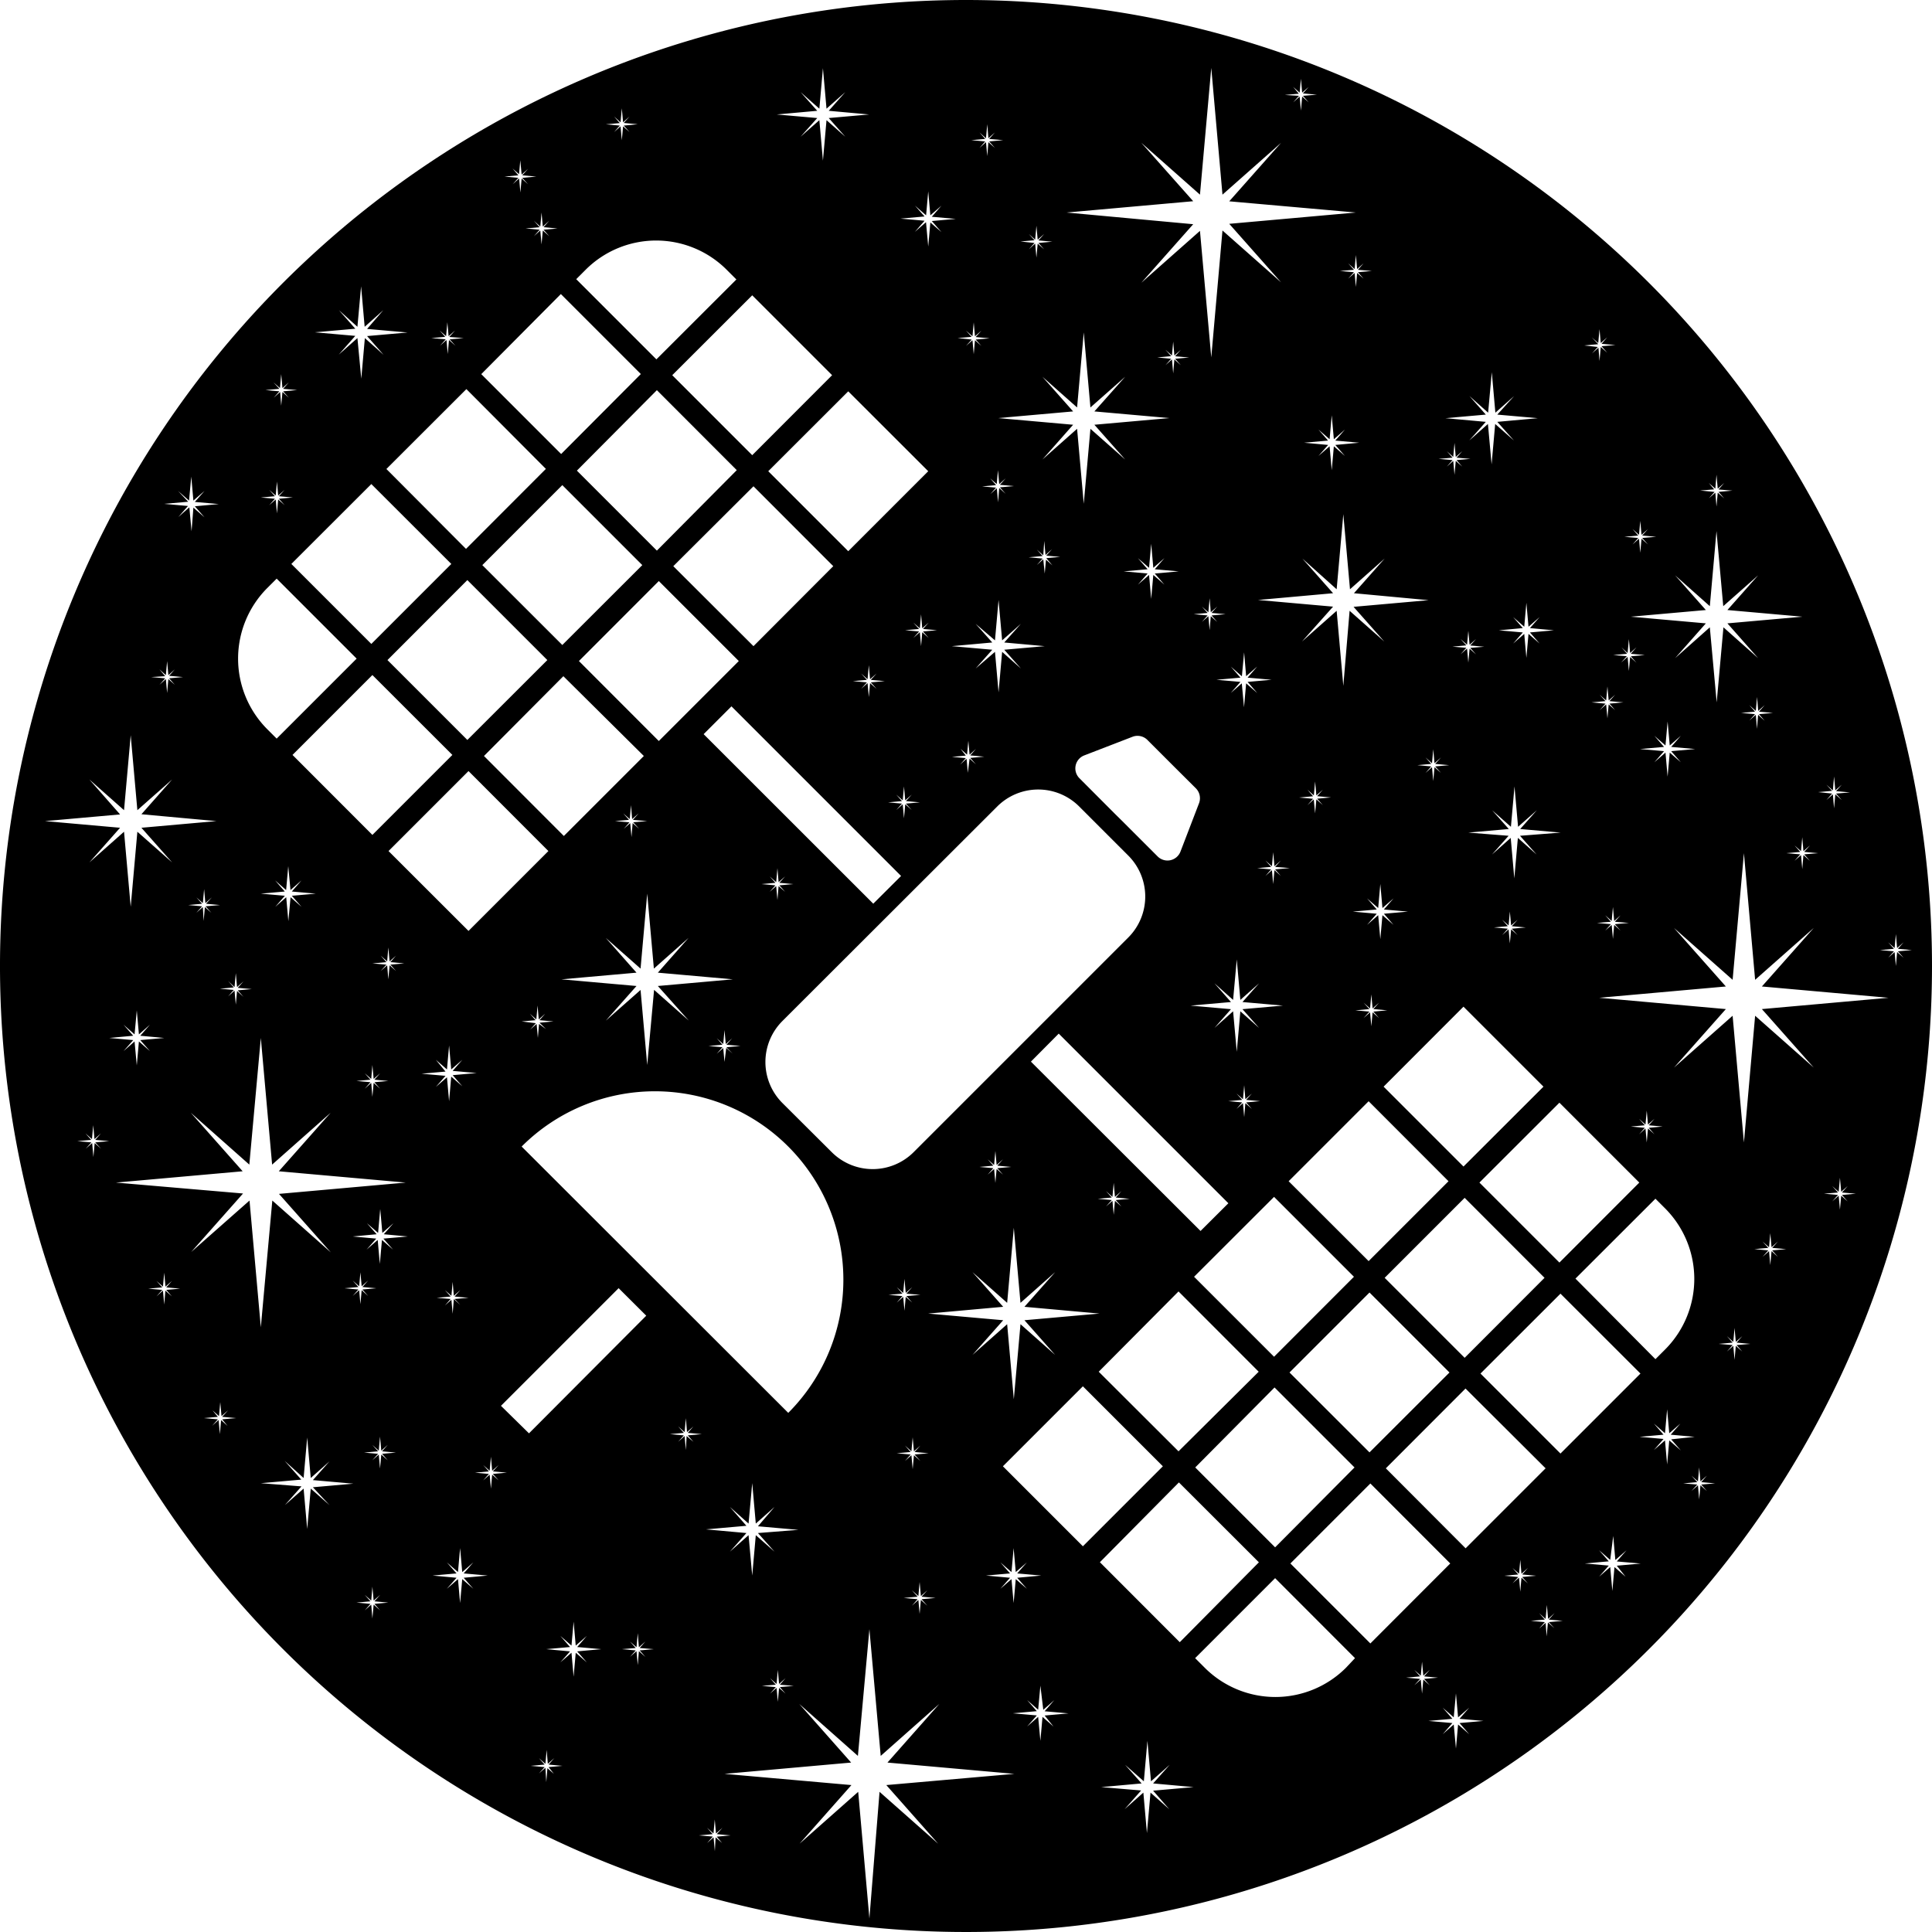 <svg id="Layer_1" data-name="Layer 1" xmlns="http://www.w3.org/2000/svg" viewBox="0 0 200 200">
  <path d="M110,10A100,100,0,1,0,210,110,100,100,0,0,0,110,10Zm89.07,81.23.67.59.12-1.44.13,1.44.67-.59-.59.67,1.44.13-1.44.12.59.67-.67-.59-.13,1.45-.12-1.45-.67.59.59-.67L198.21,92l1.45-.13Zm-1.71,6.29-.59.67,1.45.13-1.45.12.59.67-.67-.59-.12,1.45-.13-1.45-.67.59.59-.67-1.44-.12,1.44-.13-.59-.67.67.59.13-1.44.12,1.44ZM186.9,60l.67.59.12-1.45.13,1.45.67-.59-.59.67,1.44.12-1.44.13.59.67-.67-.59-.13,1.44L187.57,61l-.67.59.59-.67L186,60.78l1.45-.12Zm.1,12.75.69-7.77.7,7.77L192,69.56l-3.18,3.59,7.77.69-7.77.69,3.18,3.6-3.59-3.19-.7,7.77L187,74.94l-3.59,3.19,3.18-3.6-7.77-.69,7.77-.69-3.18-3.59Zm5.68,11.87L192,84l-.12,1.45L191.76,84l-.67.59.59-.66-1.44-.13,1.44-.13-.59-.67.67.59.13-1.44.12,1.44.67-.59-.59.67,1.45.13-1.45.13ZM184,88.91l-1.15-1-.22,2.49-.22-2.49-1.15,1,1-1.15-2.48-.22,2.48-.22-1-1.15,1.15,1,.22-2.48.22,2.48,1.15-1-1,1.15,2.48.22-2.48.22Zm-5-24.14.67.59.13-1.44.13,1.44.67-.59-.6.67,1.45.13-1.45.12.6.67-.67-.59-.13,1.45-.13-1.45-.67.59.59-.67-1.44-.12,1.44-.13Zm-.51,12.83.13-1.44.13,1.44.66-.59-.59.67,1.45.13-1.45.13.59.66-.66-.59-.13,1.45L178.49,78l-.67.59.59-.66L177,77.81l1.44-.13-.59-.67Zm-.73,28.74-.66-.59-.13,1.44-.13-1.44-.67.59.59-.67-1.44-.13,1.44-.12-.59-.67.67.59.13-1.45.13,1.45.66-.59-.59.67,1.45.12-1.45.13Zm1.92,19.48.66.59.13-1.44.13,1.44.67-.59-.59.67,1.44.13-1.44.13.59.67-.67-.6-.13,1.45-.13-1.45-.66.6.59-.67-1.45-.13,1.45-.13Zm-60.45,24.44-3.59-3.18-.69,7.77-.69-7.77-3.59,3.18,3.18-3.59-7.77-.69,7.77-.7-3.18-3.59,3.59,3.18.69-7.77.69,7.77,3.59-3.18-3.18,3.59,7.77.7-7.77.69Zm-1.44,22.84-2.49.23,1,1.14-1.15-1-.22,2.48-.22-2.48-1.15,1,1-1.14-2.49-.23,2.49-.22-1-1.14,1.15,1,.22-2.48.22,2.48,1.15-1-1,1.14ZM106,176.22l-.67-.59-.13,1.44-.13-1.44-.67.59.59-.67-1.44-.13,1.44-.13-.59-.67.67.6.13-1.45.13,1.45.67-.6-.6.67,1.45.13-1.45.13Zm-14.68,9.1-.67-.59-.13,1.44-.13-1.44-.67.59.59-.67-1.44-.13,1.44-.12-.59-.67.67.59.13-1.45.13,1.45.67-.59-.59.67,1.44.12-1.44.13ZM88.46,168.7l1.72,1.93-1.94-1.71-.37,4.18-.38-4.18-1.93,1.71,1.71-1.93-4.19-.38,4.19-.37L85.56,166l1.93,1.72.38-4.19.37,4.19L90.18,166,88.46,168l4.19.37Zm3.14-12.44L64,128.69A19.49,19.49,0,0,1,91.6,156.26ZM51,110.52l-.67-.59-.13,1.45-.12-1.45-.67.59.59-.66-1.45-.13L50,109.6l-.59-.67.67.59.12-1.44.13,1.44.67-.59-.59.67,1.44.13-1.44.13ZM49.35,122.7l-.67-.6-.13,1.45-.12-1.45-.67.6.59-.67-1.45-.13,1.45-.13-.59-.67.67.59.12-1.44.13,1.44.67-.59-.59.67,1.44.13-1.44.13Zm-8.13-18.82-1.14-1-.23,2.48-.22-2.48-1.14,1,1-1.15L37,102.51l2.48-.22-1-1.15,1.14,1,.22-2.48.23,2.48,1.14-1-1,1.15,2.48.22-2.48.22Zm-.94-15.73,8.27-8.27,8.28,8.27-8.28,8.28ZM107,75.24l-1.45.13.59.67-.67-.59-.12,1.44-.13-1.44-.67.59.59-.67-1.44-.13,1.44-.13-.59-.66.67.59.13-1.45.12,1.45.67-.59-.59.66Zm-2.62,18.61-.67-.59-.13,1.45-.13-1.45-.67.59.59-.66-1.44-.13,1.44-.13-.59-.67.67.59.13-1.44.13,1.44.67-.59-.6.67,1.45.13-1.45.13Zm-13.11,8.47-.67-.59-.12,1.44-.13-1.44-.67.59.59-.67-1.44-.13,1.44-.13-.59-.66.67.59.13-1.45.12,1.45.67-.59-.59.66,1.45.13-1.45.13ZM82.84,86l2.88-2.88,17.56,17.56-2.88,2.87Zm3,33.07-.66-.59L85,119.93l-.13-1.44-.67.59.59-.67-1.44-.13,1.44-.13-.59-.67.67.6.13-1.45.13,1.45.66-.6-.59.67,1.45.13-1.45.13Zm-4.54-3.42-3.59-3.18L77,120.25l-.69-7.77-3.6,3.18,3.18-3.59-7.77-.69,7.77-.69-3.18-3.6,3.6,3.18.69-7.76.69,7.76,3.59-3.18-3.18,3.6,7.77.69-7.77.69Zm-14.78.88L65.8,116l-.12,1.44L65.55,116l-.67.59.59-.67L64,115.74l1.44-.13-.59-.67.67.59.13-1.44.12,1.44.67-.59-.59.67,1.45.13-1.45.13Zm9.64-20.73-.67-.59-.12,1.45-.13-1.45-.67.59.59-.67L73.67,95l1.44-.13-.59-.67.67.59.13-1.44.12,1.44.67-.59-.59.67L77,95l-1.45.12Zm.49-7.54-8.28,8.28-8.27-8.28L68.32,80Zm-6.72-9.83,8.27-8.28,8.28,8.28-8.28,8.28Zm29.21,1.29.67.59.13-1.45.13,1.45.67-.59-.59.66,1.44.13-1.44.13.59.67-.67-.59-.13,1.44-.13-1.44-.67.59.6-.67-1.45-.13,1.45-.13ZM97.81,67.06l-8.28-8.28,8.28-8.27,8.28,8.27Zm-1.55,1.55L88,76.89,79.7,68.61,88,60.34ZM78,67l-8.28-8.28L78,50.39l8.27,8.28ZM76.49,68.5l-8.28,8.27L59.93,68.5l8.28-8.28Zm-9.83,9.83L58.38,86.6l-8.27-8.27,8.27-8.28ZM48.44,76.66l-8.28-8.28,8.28-8.27,8.28,8.27ZM50.22,98.1l8.28-8.28,8.27,8.28-8.27,8.27Zm45.87,31.16L91,124.19a6,6,0,0,1,0-8.5L113.22,93.5a6,6,0,0,1,8.51,0l5.06,5.06a6,6,0,0,1,0,8.5l-22.2,22.2A6,6,0,0,1,96.09,129.26ZM111,74.58,113,76.29l.37-4.18.37,4.18,1.94-1.71-1.72,1.93,4.19.38-4.19.37,1.72,1.94-1.94-1.72-.37,4.19L113,77.48,111,79.2l1.72-1.94-4.19-.37,4.19-.38Zm1.51-15.06.67.59.13-1.44.13,1.44.67-.59-.6.67,1.45.13-1.45.13.6.67-.67-.6L113.32,62l-.13-1.45-.67.6.59-.67-1.44-.13,1.44-.13ZM117.91,49l3.59,3.18.69-7.77.69,7.77,3.6-3.18-3.19,3.59,7.77.69-7.77.69,3.19,3.6-3.6-3.18-.69,7.76-.69-7.76-3.59,3.18,3.18-3.6-7.77-.69,7.77-.69Zm12.74-2.79.67.59.13-1.44.12,1.44.67-.59-.59.67,1.45.13-1.45.13.59.66-.67-.59-.12,1.45-.13-1.45-.67.59.59-.66L129.8,47l1.44-.13Zm3.77,26.58.67.59.13-1.45.12,1.45.67-.59-.59.66,1.45.13-1.45.13.59.67-.67-.59-.12,1.44-.13-1.44-.67.59.59-.67-1.44-.13,1.44-.13Zm3,6.22,1.14,1,.23-2.48L139,80l1.15-1-1,1.15,2.48.22-2.48.22,1,1.15-1.15-1-.22,2.48-.23-2.48-1.14,1,1-1.15-2.48-.22,2.48-.22Zm6.1,20.85L142,100l.59.67-.66-.59-.13,1.44-.13-1.44-.67.59.59-.67-1.44-.13,1.44-.13-.59-.66.67.59.13-1.45.13,1.45.66-.59-.59.66Zm1.83-8.11.66.59.13-1.44.13,1.44.67-.59-.59.67,1.44.13-1.44.13.59.66-.67-.59-.13,1.45L146,92.76l-.66.59.59-.66-1.45-.13,1.45-.13ZM151.68,124l8.27,8.28-8.27,8.27-8.28-8.27Zm-.16-21,1.15,1,.22-2.49.22,2.49,1.15-1-1,1.15,2.49.22-2.49.22,1,1.15-1.15-1-.22,2.48-.22-2.48-1.15,1,1-1.15-2.48-.22,2.48-.22Zm9.68-26.85.67.59.13-1.44.13,1.44.67-.59-.6.67,1.45.13-1.45.12.6.67-.67-.59L162,78.59l-.13-1.45-.67.59.59-.67-1.44-.12,1.44-.13Zm.3,38.06,8.28,8.28-8.28,8.27-8.27-8.27Zm4-9,.67.59.13-1.44.13,1.44.67-.59-.6.67,1.45.13-1.45.13.6.66-.67-.59-.13,1.45-.13-1.45-.67.59.59-.66-1.44-.13,1.44-.13ZM161.62,134l8.27,8.28-8.27,8.28-8.28-8.28Zm-8.86-18.61-.67-.59-.13,1.44-.13-1.44-.67.59.6-.67-1.45-.13,1.45-.13-.6-.66.67.59.13-1.45.13,1.45.67-.59-.59.66,1.44.13-1.44.13Zm-26.67,19.51-.67-.59-.13,1.44-.13-1.44-.67.59.6-.67-1.45-.13,1.45-.13-.6-.67.67.6.13-1.45.13,1.45.67-.6-.59.67,1.44.13-1.44.13Zm-9.37-15L119.6,117l17.56,17.56-2.88,2.87Zm19-8.11,1.93,1.72.38-4.19.37,4.19,1.94-1.72-1.72,1.94,4.19.37-4.19.37,1.72,1.94-1.94-1.72-.37,4.19-.38-4.19-1.93,1.72,1.71-1.94-4.18-.37,4.18-.37Zm3.87,13-.67-.59-.12,1.44-.13-1.44-.67.59.59-.67-1.44-.13,1.44-.13-.59-.66.67.59.13-1.45.12,1.45.67-.59-.59.66,1.45.13-1.45.13Zm2.3,9.11,8.27,8.27-8.27,8.28-8.28-8.28Zm-8.09-42.29a1.46,1.46,0,0,1,.32,1.55l-1.92,5a1.44,1.44,0,0,1-2.36.5l-3.7-3.7-.71-.7-3.69-3.7a1.44,1.44,0,0,1,.5-2.36l5-1.93a1.44,1.44,0,0,1,1.54.33l2.17,2.17.71.71Zm-6-23.83,1.15,1,.22-2.49.22,2.49,1.15-1-1,1.15,2.48.22-2.48.22,1,1.15-1.15-1-.22,2.48-.22-2.48-1.15,1,1-1.15-2.48-.22,2.48-.22Zm-8.85.75-.67-.59-.13,1.44L118,67.9l-.67.59.6-.67-1.45-.13,1.45-.13-.6-.67.67.6L118.1,66l.13,1.45.67-.6-.59.67,1.44.13-1.44.13Zm-9.51,19,.67.59.13-1.44.13,1.44.66-.59-.59.67,1.45.13-1.45.13.59.67-.66-.6L110.19,90l-.13-1.45-.67.6.59-.67-1.44-.13,1.44-.13Zm4.39,44.07-.66-.59-.13,1.44-.13-1.44-.67.59.59-.67-1.44-.13,1.44-.13-.59-.66.67.59.13-1.45.13,1.45.66-.59-.59.66,1.45.13-1.45.13Zm-11,11.65.67.59.13-1.45.13,1.45.67-.59-.6.67,1.45.12-1.45.13.6.67-.67-.59-.13,1.44-.13-1.44-.67.59.59-.67-1.44-.13,1.44-.12Zm1.44,17.06-.59-.67.67.6.13-1.45.13,1.45.67-.6-.6.67,1.45.13-1.45.13.6.67-.67-.59-.13,1.44-.13-1.44-.67.59.59-.67-1.44-.13ZM132,143.69,140.3,152,132,160.24,123.74,152Zm9.94,9.94,8.28,8.28L142,170.18l-8.27-8.27Zm1.55-1.55,8.28-8.28,8.28,8.28-8.28,8.27Zm18.22,1.66L170,162l-8.28,8.28L153.46,162Zm1.55-1.55,8.28-8.27,8.28,8.27-8.28,8.28Zm9.83-9.83,8.28-8.27,1,1a10.34,10.34,0,0,1,0,14.61l-1,1Zm6.61-9.94-8.27,8.28-8.28-8.28,8.28-8.27Zm-4.1-50.5.67.59.13-1.45.13,1.45.67-.59-.59.66,1.44.13-1.44.13.59.67-.67-.59-.13,1.44-.13-1.44-.67.59.6-.67-1.45-.13,1.45-.13Zm-.82-37,.67.59.13-1.44.13,1.44.67-.59-.59.67,1.44.13-1.44.12.59.67-.67-.59-.13,1.45L175.47,46l-.67.59.6-.67L174,45.76l1.45-.13Zm-7.43,51.6,1.72,1.94-1.94-1.72-.37,4.19-.37-4.19-1.94,1.72,1.72-1.94L162,96.19l4.19-.37-1.72-1.94,1.94,1.71.37-4.18.37,4.18,1.94-1.71-1.72,1.94,4.19.37Zm3.51-21.27-2.48.22,1,1.15-1.15-1-.22,2.48-.22-2.48-1.15,1,1-1.15-2.48-.22,2.48-.23-1-1.14,1.15,1,.22-2.48.22,2.48,1.15-1-1,1.14ZM162.12,51l1.93,1.72.38-4.19.37,4.19L166.74,51,165,52.92l4.19.37-4.19.38,1.72,1.93-1.94-1.71-.37,4.18-.38-4.18-1.93,1.71,1.71-1.93-4.18-.38,4.18-.37Zm-1.75,6.38-.59-.67.66.59.13-1.45.13,1.45.67-.59-.59.67,1.44.12-1.44.13.59.67-.67-.59-.13,1.44-.13-1.44-.66.59.59-.67-1.45-.13Zm-2,30.18.13,1.45.67-.6-.6.67,1.45.13-1.45.13.6.67-.67-.59-.13,1.44-.13-1.44-.67.59.59-.67-1.44-.13,1.44-.13-.59-.67.67.6Zm-.48-15.43-7.77.69,3.18,3.59-3.59-3.18L149.06,81l-.69-7.77-3.59,3.18L148,72.8l-7.77-.69,7.77-.7-3.18-3.59L148.37,71l.69-7.77.69,7.77,3.59-3.18-3.18,3.59ZM146.49,54.47l1.15,1,.22-2.48.22,2.48,1.15-1-1,1.14,2.48.22-2.48.23,1,1.14-1.15-1-.22,2.48-.22-2.48-1.15,1,1-1.14L145,55.83l2.48-.22Zm4.67-17.21-.59.67,1.44.12-1.44.13.59.67-.67-.59-.13,1.44-.13-1.44-.67.59.6-.67-1.45-.13,1.45-.12-.6-.67.67.59.13-1.45.13,1.45ZM143.87,19l.67.59.13-1.44.13,1.44.67-.59-.59.67,1.44.13-1.44.12.59.67L144.8,20l-.13,1.45L144.54,20l-.67.59.6-.67L143,19.83l1.45-.13Zm-15.72,5.78,6.07,5.37,1.17-13.12,1.16,13.12,6.07-5.37-5.37,6.06L150.36,32l-13.11,1.17,5.37,6.06-6.07-5.37L135.39,47,134.22,33.9l-6.07,5.37,5.37-6.06L120.41,32l13.11-1.17ZM116.5,34.22l.66.59.13-1.44.13,1.44.67-.59-.59.67,1.44.13-1.44.13.59.66-.67-.59-.13,1.45-.13-1.45-.66.59.59-.66L115.64,35l1.45-.13Zm-5.1-10.51.67.6.13-1.45.12,1.45.67-.6-.59.67,1.45.13-1.45.13.59.67-.67-.59-.12,1.44-.13-1.44-.67.59.59-.67-1.44-.13,1.44-.13ZM110,44.22l.67.59.13-1.44.13,1.44.67-.59-.6.67,1.45.13-1.45.13.6.66-.67-.59-.13,1.45-.13-1.45-.67.59.59-.66L109.14,45l1.44-.13Zm-5.28-12.93,1.15,1,.22-2.48.22,2.48,1.15-1-1,1.15,2.48.22-2.48.22,1,1.15-1.15-1-.22,2.49L105.86,33l-1.15,1,1-1.15-2.49-.22,2.49-.22ZM92.88,19.54l1.94,1.71.37-4.19.37,4.19,1.94-1.71-1.71,1.93,4.18.38-4.18.37,1.71,1.93-1.94-1.71-.37,4.19-.37-4.19-1.94,1.71,1.72-1.93-4.19-.37,4.19-.38Zm3.26,29.3-8.27,8.28-8.28-8.28,8.28-8.27ZM73.57,22.06l.67.6.13-1.45.13,1.45.67-.6-.6.67,1.45.13L74.57,23l.6.67-.67-.59-.13,1.44-.13-1.44-.67.59.59-.67-1.44-.13,1.44-.13ZM70.62,37.93a10.32,10.32,0,0,1,14.61,0l1,1-8.28,8.27L69.65,38.9ZM66.06,32l.13,1.45.67-.6-.59.67,1.44.13-1.44.13.59.67-.67-.59-.13,1.44-.13-1.44-.66.59.59-.67-1.45-.13,1.45-.13-.59-.67.66.6Zm-3-4.56.67.59.13-1.44L64,28.07l.66-.59-.59.67,1.45.13-1.45.13.59.66L64,28.48l-.13,1.45-.13-1.45-.67.59.59-.66-1.44-.13,1.44-.13Zm5,13,8.28,8.28L68.09,57l-8.27-8.27Zm-1.55,18.1-8.27,8.28L50,58.55l8.28-8.27Zm-11-14.33.67.59.13-1.44.13,1.44.67-.59-.6.67L58,45l-1.45.13.6.66-.67-.59-.13,1.45-.13-1.45-.67.59.59-.66L54.65,45l1.44-.13ZM45.09,42.11,47,43.83l.38-4.19.37,4.19,1.93-1.72L48,44.05l4.19.37L48,44.79l1.71,1.94L47.77,45,47.4,49.2,47,45l-1.93,1.71,1.71-1.94-4.19-.37,4.19-.37Zm-6.78,7.47.67.59.13-1.44.13,1.44.66-.59-.59.67,1.45.13-1.45.13.59.66-.66-.59L39.11,52,39,50.58l-.67.59.59-.66-1.44-.13,1.44-.13Zm.15,11.79-.59-.66.67.59.13-1.45.13,1.45.67-.59-.6.66,1.45.13-1.45.13.6.67-.67-.59-.13,1.44-.13-1.44-.67.59.59-.67L37,61.5Zm-.82,9.53,1-1,8.28,8.28-8.28,8.28-1-1A10.35,10.35,0,0,1,37.64,70.9Zm-3.36,41.28.13-1.44.13,1.44.67-.59-.6.67,1.45.13-1.45.13.6.67-.67-.6L34.41,114l-.13-1.45-.67.6.59-.67-1.44-.13,1.44-.13-.59-.67Zm-3-8.36.6.67-.67-.59-.13,1.44L31,103.9l-.67.59.59-.67-1.44-.13,1.44-.13-.59-.66.67.59.13-1.45.13,1.45.67-.59-.6.66,1.45.13Zm-2.85-43,1.14,1,.23-2.48.22,2.48,1.15-1-1,1.14,2.48.22-2.48.23,1,1.14-1.15-1L29.83,65l-.23-2.48-1.14,1,1-1.14L27,62.16l2.48-.22ZM26.51,79.29l.66.6.13-1.45.13,1.45.67-.6-.59.67,1.44.13-1.44.13.59.67-.67-.59-.13,1.44-.13-1.44-.66.59.59-.67-1.45-.13L27.1,80Zm-7.26,11.4,3.59,3.18.69-7.76.69,7.76,3.6-3.18-3.18,3.6L32.4,95l-7.76.69,3.18,3.59-3.6-3.18-.69,7.77-.69-7.77-3.59,3.18,3.18-3.59L14.66,95l7.77-.69Zm1.22,38.23-.67-.59-.13,1.45-.13-1.45-.67.59.59-.66L18,128.13l1.44-.13-.59-.67.67.59.13-1.44.13,1.44.67-.59-.59.67,1.44.13-1.44.13Zm2.32-12.84,1.14,1,.23-2.48.22,2.48,1.14-1-1,1.14,2.48.23-2.48.22,1,1.14-1.14-1-.22,2.48-.23-2.48-1.14,1,1-1.14-2.48-.22,2.48-.23Zm5,28.12-.67-.6L27,145.05l-.13-1.45-.67.6.6-.67-1.45-.13,1.45-.13-.6-.67.67.59.13-1.44.13,1.44.67-.59-.59.67,1.44.13-1.44.13Zm5.77,13.41-.67-.6-.13,1.45L32.63,157l-.67.6.59-.67-1.44-.13,1.44-.13L32,156l.67.59.13-1.44.13,1.44.67-.59-.6.67,1.45.13-1.45.13Zm-3.77-18,5.37-6.06L22,132.42l13.12-1.17-5.37-6.06,6.06,5.37L37,117.45l1.17,13.11,6.06-5.37-5.37,6.06L52,132.42l-13.12,1.17,5.37,6.06-6.06-5.37L37,147.4l-1.17-13.12Zm16.72,2.95.67.59.13-1.44.13,1.44.67-.59-.59.67,1.44.13-1.44.13.59.67-.67-.6-.13,1.45-.13-1.45-.67.6.59-.67-1.44-.13,1.44-.13Zm-2.4,23.25-1.94-1.71-.37,4.18-.37-4.18-1.94,1.71,1.72-1.94L37,163.54l4.19-.37-1.72-1.94L41.43,163l.37-4.19.37,4.19,1.94-1.72-1.72,1.94,4.19.37-4.19.37Zm5.24,10.89-.67-.59-.13,1.44-.12-1.44-.67.59.59-.67-1.45-.13,1.45-.13-.59-.67.67.59.12-1.44.13,1.44.67-.59-.59.67,1.44.13-1.44.13Zm.2-16.2.59.67-.67-.59-.13,1.44-.13-1.44-.67.59.6-.67-1.45-.13,1.45-.13-.6-.67.67.6.13-1.45.13,1.45.67-.6-.59.67,1.44.13Zm.14-22.28,1,1.14-1.15-1-.22,2.48-.22-2.48-1.15,1,1-1.14L46.51,138l2.48-.23-1-1.14,1.15,1,.22-2.48.22,2.48,1.15-1-1,1.14,2.49.23Zm5.43-18.51,1.15,1,.22-2.48.22,2.48,1.15-1-1,1.15,2.48.22-2.48.22,1,1.15-1.15-1L56.49,124l-.22-2.48-1.15,1,1-1.15-2.48-.22,2.48-.22Zm2.53,25.37-.67-.59L56.86,146l-.13-1.45-.67.59.59-.67-1.44-.12,1.44-.13-.59-.67.67.59.13-1.44.12,1.44.67-.59-.59.67,1.45.13-1.45.12ZM59,174.47l-1.15-1-.22,2.48-.22-2.48-1.15,1,1-1.14-2.48-.23,2.48-.22-1-1.14,1.15,1,.22-2.48.22,2.48,1.15-1-1,1.14,2.49.22-2.49.23Zm2.62-11.22-.67-.59-.13,1.44-.13-1.44-.67.59.59-.67-1.44-.13,1.44-.13-.59-.66.67.59.13-1.45.13,1.45.67-.59-.6.66,1.45.13-1.45.13Zm.24-7.72,12.18-12.18,2.86,2.85L64.76,158.38Zm5.48,38.1-.67-.59-.12,1.45L66.46,193l-.67.59.59-.66-1.44-.13,1.44-.13-.59-.67.67.59.13-1.44.12,1.44.67-.59-.59.67,1.44.13-1.44.13Zm3.41-11.54-1.15-1-.22,2.48-.22-2.48-1.15,1,1-1.14-2.48-.23,2.48-.22-1-1.15,1.15,1,.22-2.48.22,2.48,1.15-1-1,1.15,2.49.22-2.49.23Zm6.06-.57-.67-.59-.12,1.44-.13-1.44-.67.59.59-.67-1.44-.13,1.44-.12-.59-.67.67.59.13-1.45.12,1.45.67-.59-.59.67,1.45.12-1.45.13Zm4.27-22.86L81,160.11l-.13-1.45-.67.6.59-.67-1.44-.13,1.44-.13-.59-.67.67.59.13-1.44.12,1.44.67-.59-.59.67,1.45.13-1.45.13.59.67Zm3.67,42.13-.67-.59L84,201.64l-.13-1.44-.67.59.59-.67L82.34,200l1.44-.13-.59-.66.67.59.13-1.45.13,1.45.67-.59-.59.66,1.44.13-1.44.13Zm17-6,5.37,6.07-6.07-5.37L100,208.6l-1.16-13.11-6.07,5.37,5.37-6.07L85,193.63l13.11-1.17-5.37-6.07,6.07,5.38L100,178.65l1.17,13.12,6.07-5.38-5.37,6.07L115,193.63Zm17.31-6.06-1.14-1-.22,2.48-.23-2.48-1.14,1,1-1.15-2.48-.22,2.48-.22-1-1.15,1.14,1,.23-2.49L118,187l1.14-1-1,1.15,2.48.22-2.48.22Zm-5.24-26.94,8.28-8.28,8.28,8.28-8.28,8.28Zm18.22,1.67,8.28,8.27L132.13,180l-8.27-8.28Zm-1,33.83-1.94-1.72-.37,4.19-.37-4.19-1.94,1.72,1.71-1.94L124,195l4.18-.38-1.71-1.93,1.94,1.71.37-4.19.37,4.19,1.94-1.71-1.72,1.93,4.19.38-4.19.37Zm18.29-14.64a10.34,10.34,0,0,1-14.61,0l-1-1,8.28-8.28,8.27,8.28Zm-5.75-10.8,8.28-8.28,8.27,8.28-8.27,8.28Zm13.63,13.47-.13-1.45-.67.59.6-.66-1.45-.13,1.45-.13-.6-.67.67.59.13-1.44.13,1.44.67-.59-.59.67,1.44.13-1.44.13.59.66-.67-.59Zm4.88,4.2-1.15-1-.22,2.49-.23-2.49-1.14,1,1-1.15-2.48-.22,2.48-.22-1-1.15,1.14,1,.23-2.48.22,2.48,1.15-1-1,1.15,2.48.22-2.48.22Zm5.41-16.2-.12,1.45-.13-1.45-.67.59.59-.66-1.44-.13,1.44-.13-.59-.67.67.59.13-1.44.12,1.44.67-.59-.59.67,1.45.13-1.45.13.59.66Zm3.41,5.23-.67-.59-.13,1.44L170,178l-.67.59.59-.67-1.44-.13,1.44-.13-.59-.67.67.6.13-1.45.13,1.45.67-.6-.6.67,1.45.13-1.45.13Zm7.37-5.33-1.15-1-.22,2.48-.22-2.48-1.15,1,1-1.15-2.48-.22,2.48-.22-1-1.15,1.15,1L177,169l.22,2.49,1.15-1-1,1.15,2.48.22-2.48.22Zm4.52-14.11-.22,2.49-.22-2.49-1.15,1,1-1.15-2.48-.22,2.48-.22-1-1.15,1.15,1,.22-2.48.22,2.48,1.15-1-1,1.15,2.48.22L183,159l1,1.15Zm3.9,5.24-.67-.59-.13,1.45-.13-1.45-.67.59.6-.67-1.45-.12,1.45-.13-.6-.67.67.59.13-1.44.13,1.44.67-.59-.59.67,1.44.13-1.44.12Zm3.66-14.44-.67-.59-.13,1.45-.13-1.45-.66.59.59-.67-1.45-.12,1.45-.13-.59-.67.66.59.13-1.44.13,1.44.67-.59-.59.67,1.44.13-1.44.12Zm3.69-9.8-.66-.59-.13,1.44-.13-1.44-.67.59.59-.67-1.44-.13,1.44-.13-.59-.66.67.59.13-1.45.13,1.45.66-.59-.59.66,1.45.13-1.45.13Zm7.22-5.74-.67-.59-.13,1.44-.13-1.44-.67.59.6-.67-1.45-.13,1.45-.12-.6-.67.67.59.13-1.45.13,1.45.67-.59-.59.67,1.44.12-1.44.13Zm-8.88-19.91,5.37,6.06-6.07-5.37-1.16,13.12-1.17-13.12-6.07,5.37,5.37-6.06-13.11-1.17,13.11-1.17-5.37-6.06,6.07,5.37,1.17-13.11,1.16,13.11,6.07-5.37-5.37,6.06,13.11,1.17Zm14-5.9-.13,1.44-.13-1.44-.67.59.6-.67-1.45-.13,1.45-.13-.6-.67.67.59.13-1.44.13,1.44.67-.59-.59.67,1.44.13-1.44.13.59.67Z" transform="translate(-10 -10)"/>
</svg>
